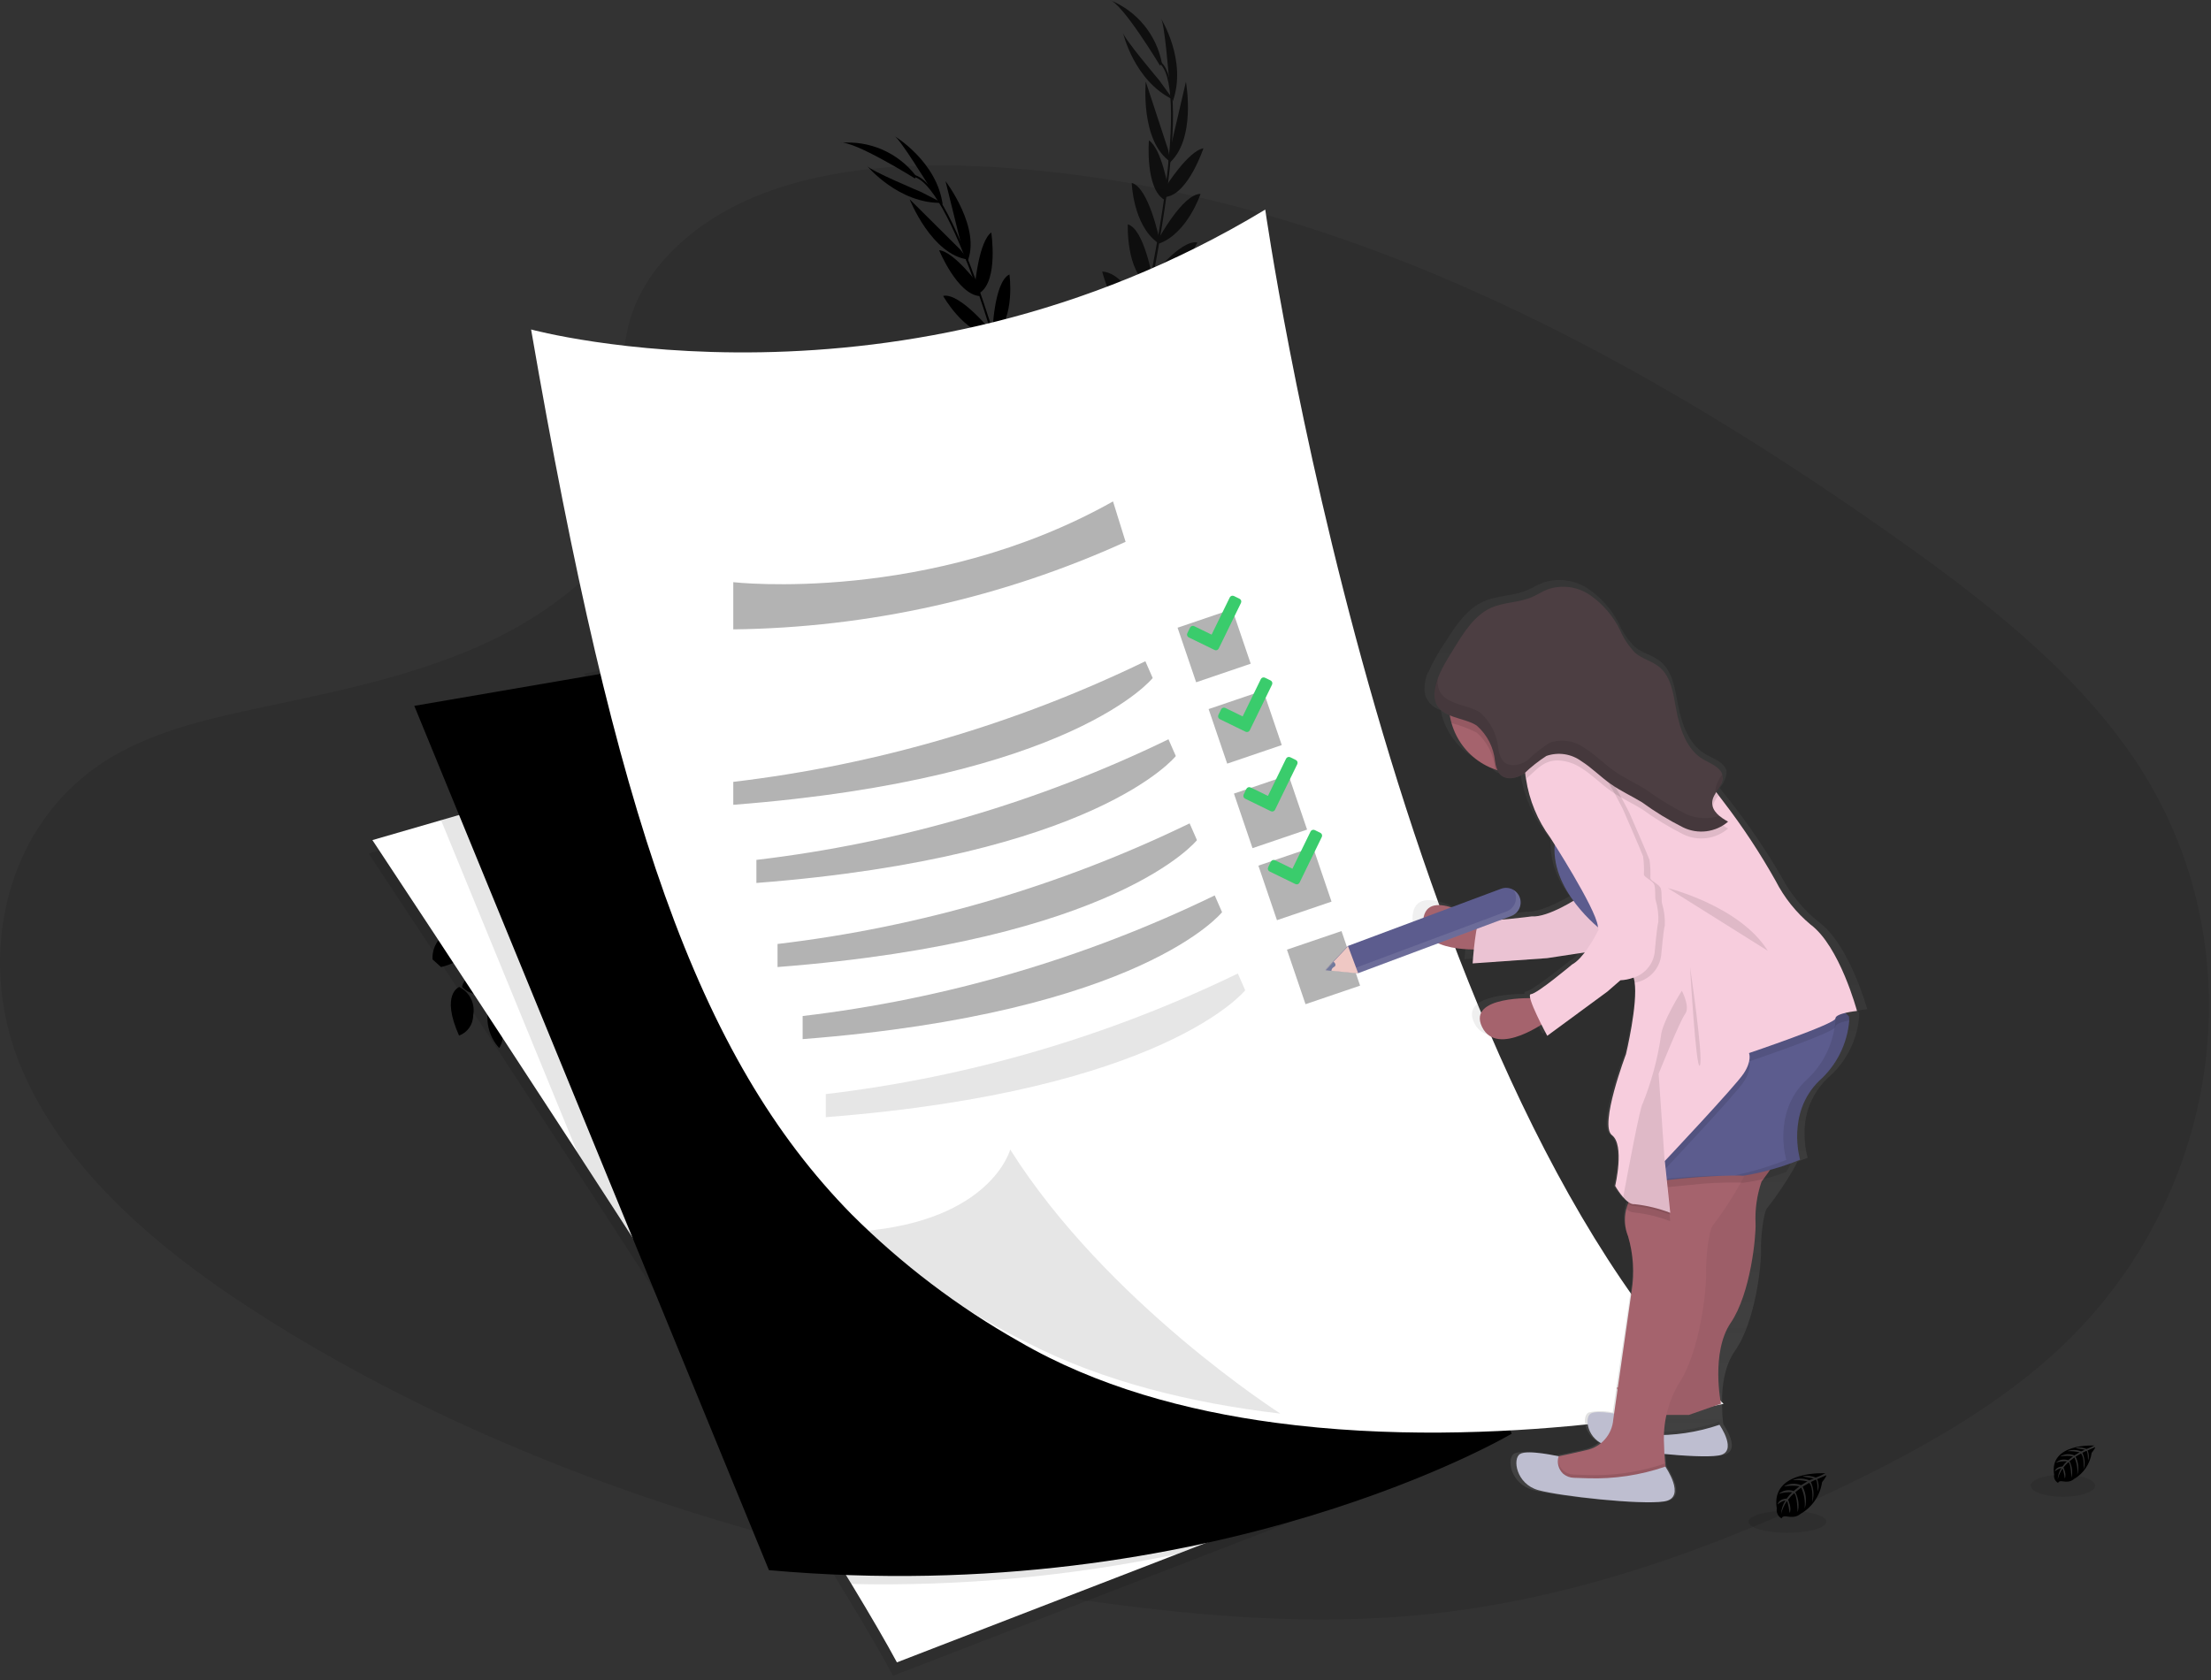 <svg width="200" height="152" viewBox="0 0 200 152" fill="none" xmlns="http://www.w3.org/2000/svg">
<rect x="0" y="0" width="200" height="152" fill="#333333" stroke="none"/>
<path opacity="0.1" d="M61.697 21.862C68.476 15.806 79.119 14.572 88.805 15.054C119.23 16.569 146.694 31.278 170.45 47.918C179.05 53.942 187.517 60.439 193.105 68.729C204.47 85.615 201.098 109.009 185.297 122.92C179.92 127.654 173.402 131.282 166.712 134.499C154.812 140.218 141.982 144.807 128.478 146.114C118.849 147.045 109.109 146.286 99.529 144.989C72.784 141.356 46.529 133.326 24.529 119.58C14.874 113.553 5.778 106.059 1.8 96.303C-2.178 86.547 0.365 74.2 10.219 68.424C14.295 66.036 19.167 64.959 23.938 63.946C30.961 62.457 38.095 60.987 44.433 57.958C50.979 54.829 58.728 48.778 57.433 41.852C56.042 34.426 54.927 27.9 61.697 21.862Z" fill="currentColor"/>
<path d="M44.393 91.195C45.462 90.46 46.817 90.277 48.042 90.704C48.042 90.704 47.523 91.804 45.211 91.793L44.393 91.195Z" fill="currentColor"/>
<path d="M44.17 91.266C43.913 92.538 44.277 93.857 45.151 94.816C45.151 94.816 45.96 93.905 45.04 91.784L44.17 91.266Z" fill="currentColor"/>
<path d="M41.799 89.302C41.799 89.302 41.865 87.484 45.981 87.929C45.947 88.746 45.408 89.455 44.63 89.707C43.703 90.226 42.544 90.06 41.799 89.302Z" fill="currentColor"/>
<path d="M41.545 89.297C41.545 89.297 39.835 89.92 41.526 93.697C42.293 93.413 42.801 92.682 42.801 91.864C43.006 90.824 42.492 89.775 41.545 89.297Z" fill="currentColor"/>
<path d="M39.129 86.806C39.129 86.806 38.783 83.832 42.975 83.977C42.975 83.977 43.375 86.666 39.895 87.495L39.129 86.806Z" fill="currentColor"/>
<path d="M113.974 67.041C114.904 66.136 116.21 65.727 117.49 65.942C117.49 65.942 117.164 67.118 114.88 67.496L113.974 67.041Z" fill="currentColor"/>
<path d="M113.766 67.15C113.727 68.447 114.307 69.685 115.33 70.484C115.33 70.484 115.969 69.453 114.714 67.513L113.766 67.15Z" fill="currentColor"/>
<path d="M111.097 65.62C111.097 65.62 110.857 63.816 114.987 63.562C115.094 64.374 114.682 65.166 113.956 65.546C113.128 66.21 111.959 66.241 111.097 65.62Z" fill="currentColor"/>
<path d="M110.849 65.66C110.849 65.66 109.274 66.559 111.572 70.005C112.281 69.595 112.659 68.787 112.52 67.98C112.548 66.919 111.864 65.97 110.849 65.66Z" fill="currentColor"/>
<path d="M108.048 63.615C108.048 63.615 107.205 60.745 111.361 60.179C111.361 60.179 112.209 62.762 108.918 64.165L108.048 63.615Z" fill="currentColor"/>
<path d="M104.646 60.884C104.646 60.884 104.511 57.459 108.812 57.58C108.812 57.58 109.43 60.439 105.48 61.534L104.646 60.884Z" fill="currentColor"/>
<path d="M101.952 57.898C101.952 57.898 102.212 54.466 106.474 54.584C106.081 56.627 104.414 58.184 102.348 58.436L101.952 57.898Z" fill="currentColor"/>
<path d="M99.372 54.965C99.372 54.965 99.588 51.424 103.714 51.606C103.714 51.606 103.077 55.06 99.751 55.481L99.372 54.965Z" fill="currentColor"/>
<path d="M97.495 52.057C97.495 52.057 97.341 47.816 101.184 47.953C101.184 47.953 100.906 51.899 97.89 52.596L97.495 52.057Z" fill="currentColor"/>
<path d="M95.556 48.474C95.556 48.474 95.535 44.17 99.479 44.594C99.479 44.594 98.85 48.796 95.933 48.99L95.556 48.474Z" fill="currentColor"/>
<path d="M94.104 45.065C94.104 45.065 94.577 40.66 97.463 40.168C97.463 40.168 97.002 44.814 94.519 45.843L94.104 45.065Z" fill="currentColor"/>
<path d="M92.934 41.685C92.934 41.685 93.353 36.411 95.76 36.305C95.76 36.305 95.544 40.314 93.181 42.445L92.934 41.685Z" fill="currentColor"/>
<path d="M91.801 37.599C91.801 37.599 92.305 33.172 94.562 32.523C94.562 32.523 94.491 36.79 92.079 38.663L91.801 37.599Z" fill="currentColor"/>
<path d="M90.711 33.797C90.711 33.797 91.549 29.289 93.05 28.882C93.05 28.882 93.164 33.117 91.005 34.445L90.711 33.797Z" fill="currentColor"/>
<path d="M89.766 30.244C89.766 30.244 89.875 25.529 91.308 24.831C91.308 24.831 91.874 28.554 89.99 30.552L89.766 30.244Z" fill="currentColor"/>
<path d="M88.205 25.661C88.205 25.661 88.559 21.843 89.668 21.033C89.668 21.033 90.315 25.312 88.671 26.473L88.205 25.661Z" fill="currentColor"/>
<path d="M87.08 22.672L85.529 16.391C85.529 16.391 88.82 20.683 87.479 23.743L87.08 22.672Z" fill="currentColor"/>
<path d="M83.987 16.76C83.987 16.76 81.364 12.492 80.911 12.311C80.911 12.311 84.783 14.623 85.275 18.546L83.987 16.76Z" fill="currentColor"/>
<path d="M107.933 63.621C107.933 63.621 104.941 63.855 105.9 67.94C105.9 67.94 108.615 67.816 108.757 64.24L107.933 63.621Z" fill="currentColor"/>
<path d="M104.487 60.809C104.487 60.809 101.129 61.505 102.285 65.65C102.285 65.65 105.21 65.561 105.315 61.464L104.487 60.809Z" fill="currentColor"/>
<path d="M101.977 58.177C101.977 58.177 98.63 57.389 97.454 61.49C99.521 61.731 101.508 60.611 102.37 58.717L101.977 58.177Z" fill="currentColor"/>
<path d="M99.311 55.009C99.311 55.009 95.871 54.146 94.797 58.134C94.797 58.134 98.284 58.57 99.691 55.529L99.311 55.009Z" fill="currentColor"/>
<path d="M97.555 52.138C97.555 52.138 93.947 49.903 92.161 53.306C92.161 53.306 95.728 55.02 97.825 52.749L97.555 52.138Z" fill="currentColor"/>
<path d="M95.706 48.34C95.706 48.34 92.066 46.043 90.336 49.611C90.336 49.611 94.234 51.313 95.94 48.935L95.706 48.34Z" fill="currentColor"/>
<path d="M94.387 44.884C94.387 44.884 91.29 41.712 88.724 43.11C88.724 43.11 91.957 46.483 94.546 45.755L94.387 44.884Z" fill="currentColor"/>
<path d="M92.992 41.653C92.992 41.653 89.673 37.53 87.626 38.798C87.626 38.798 90.064 41.99 93.215 42.415L92.992 41.653Z" fill="currentColor"/>
<path d="M91.913 37.329C91.913 37.329 88.737 34.203 86.571 35.123C86.571 35.123 89.317 38.391 92.368 38.332L91.913 37.329Z" fill="currentColor"/>
<path d="M90.95 33.661C90.95 33.661 88.228 29.979 86.692 30.267C86.692 30.267 88.442 34.125 90.963 34.376L90.95 33.661Z" fill="currentColor"/>
<path d="M89.821 30.14C89.821 30.14 86.875 26.45 85.313 26.77C85.313 26.77 87.119 30.075 89.829 30.517L89.821 30.14Z" fill="currentColor"/>
<path d="M88.59 25.844C88.59 25.844 86.318 22.756 84.95 22.639C84.95 22.639 86.6 26.639 88.616 26.788L88.59 25.844Z" fill="currentColor"/>
<path d="M86.867 22.585L82.282 18.026C82.282 18.026 84.264 23.06 87.586 23.485L86.867 22.585Z" fill="currentColor"/>
<path d="M83.28 17.353C83.28 17.353 78.658 15.416 78.418 14.998C78.418 14.998 81.298 18.468 85.246 18.355L83.28 17.353Z" fill="currentColor"/>
<path d="M82.775 16.152C82.775 16.152 77.204 12.674 76.022 12.927C78.651 12.688 81.219 13.805 82.836 15.891L82.775 16.152Z" fill="currentColor"/>
<path d="M88.682 26.512L88.512 26.571C86.212 19.939 84.095 16.177 82.555 15.982L82.579 15.808C84.213 16.018 86.321 19.72 88.682 26.512Z" fill="currentColor"/>
<path d="M93.398 42.547L93.147 42.623C92.961 41.997 92.779 41.351 92.615 40.712C91.186 35.123 89.72 30.023 88.406 26.245L88.516 26.03C89.835 29.822 91.437 35.051 92.869 40.646C93.025 41.282 93.208 41.918 93.398 42.547Z" fill="currentColor"/>
<path d="M119.416 69.28C115.617 68.283 112.02 66.635 108.783 64.411C105.466 62.187 102.522 59.451 100.062 56.306C96.869 52.04 94.476 47.232 92.997 42.113L93.289 42.182C95.825 51.085 101.366 58.835 108.97 64.115C112.169 66.322 115.728 67.956 119.487 68.942L119.416 69.28Z" fill="currentColor"/>
<g opacity="0.7">
<path d="M109.628 65.445C110.868 65.061 112.217 65.29 113.26 66.062C113.26 66.062 112.435 66.962 110.232 66.262L109.628 65.445Z" fill="currentColor"/>
<path d="M109.393 65.448C108.77 66.586 108.726 67.953 109.274 69.128C109.274 69.128 110.312 68.5 110.074 66.202L109.393 65.448Z" fill="currentColor"/>
<path d="M107.71 62.877C107.71 62.877 108.315 61.161 112.11 62.81C111.837 63.582 111.11 64.101 110.291 64.11C109.252 64.326 108.196 63.822 107.71 62.877Z" fill="currentColor"/>
<path d="M107.47 62.795C107.47 62.795 105.654 62.881 106.142 66.995C106.959 66.952 107.663 66.405 107.906 65.624C108.415 64.691 108.236 63.532 107.47 62.795Z" fill="currentColor"/>
<path d="M105.903 59.702C105.903 59.702 106.455 56.762 110.415 58.146C110.415 58.146 109.998 60.832 106.429 60.588L105.903 59.702Z" fill="currentColor"/>
<path d="M104.112 55.726C104.112 55.726 105.547 52.613 109.324 54.675C109.324 54.675 108.577 57.503 104.56 56.685L104.112 55.726Z" fill="currentColor"/>
<path d="M103.067 51.837C103.067 51.837 104.857 48.897 108.601 50.937C107.322 52.578 105.131 53.207 103.176 52.493L103.067 51.837Z" fill="currentColor"/>
<path d="M102.1 48.056C102.1 48.056 103.9 44.998 107.494 47.034C107.494 47.034 105.358 49.822 102.204 48.687L102.1 48.056Z" fill="currentColor"/>
<path d="M101.748 44.613C101.748 44.613 103.536 40.763 106.898 42.631C106.898 42.631 104.859 46.021 101.855 45.272L101.748 44.613Z" fill="currentColor"/>
<path d="M101.647 40.54C101.647 40.54 103.582 36.696 106.904 38.864C106.904 38.864 104.436 42.323 101.749 41.171L101.647 40.54Z" fill="currentColor"/>
<path d="M101.901 36.845C101.901 36.845 104.322 33.134 107.117 34.005C107.117 34.005 104.597 37.936 101.917 37.725L101.901 36.845Z" fill="currentColor"/>
<path d="M102.388 33.301C102.388 33.301 105.155 28.793 107.35 29.79C107.35 29.79 105.337 33.264 102.264 34.09L102.388 33.301Z" fill="currentColor"/>
<path d="M103.238 29.146C103.238 29.146 105.697 25.43 108.004 25.878C108.004 25.878 105.998 29.646 103.004 30.22L103.238 29.146Z" fill="currentColor"/>
<path d="M103.991 25.259C103.991 25.259 106.784 21.627 108.306 21.942C108.306 21.942 106.485 25.767 103.958 25.97L103.991 25.259Z" fill="currentColor"/>
<path d="M104.764 21.668C104.764 21.668 107.002 17.518 108.596 17.545C108.596 17.545 107.41 21.12 104.824 22.045L104.764 21.668Z" fill="currentColor"/>
<path d="M105.454 16.876C105.454 16.876 107.503 13.635 108.859 13.417C108.859 13.417 107.493 17.523 105.501 17.811L105.454 16.876Z" fill="currentColor"/>
<path d="M105.809 13.7L107.274 7.4C107.274 7.4 108.261 12.718 105.674 14.836L105.809 13.7Z" fill="currentColor"/>
<path d="M105.737 7.031C105.737 7.031 105.337 2.037 105.016 1.67C105.016 1.67 107.416 5.488 106.074 9.207L105.737 7.031Z" fill="currentColor"/>
<path d="M105.798 59.655C105.798 59.655 103.031 58.507 102.026 62.581C102.026 62.581 104.501 63.702 106.251 60.581L105.798 59.655Z" fill="currentColor"/>
<path d="M104.004 55.585C104.004 55.585 100.696 54.685 99.845 58.898C99.845 58.898 102.491 60.147 104.445 56.544L104.004 55.585Z" fill="currentColor"/>
<path d="M102.963 52.101C102.963 52.101 100.338 49.879 97.429 53.001C99.161 54.155 101.44 54.059 103.068 52.762L102.963 52.101Z" fill="currentColor"/>
<path d="M102.026 48.069C102.026 48.069 99.352 45.738 96.585 48.804C96.585 48.804 99.494 50.775 102.128 48.704L102.026 48.069Z" fill="currentColor"/>
<path d="M101.765 44.712C101.765 44.712 99.565 41.08 96.428 43.304C96.428 43.304 98.828 46.451 101.728 45.379L101.765 44.712Z" fill="currentColor"/>
<path d="M101.841 40.488C101.841 40.488 99.641 36.788 96.48 39.182C96.48 39.182 99.18 42.468 101.78 41.124L101.841 40.488Z" fill="currentColor"/>
<path d="M102.235 36.81C102.235 36.81 100.916 32.578 97.995 32.66C97.995 32.66 99.344 37.132 101.981 37.66L102.235 36.81Z" fill="currentColor"/>
<path d="M102.459 33.298C102.459 33.298 101.373 28.119 98.974 28.319C98.974 28.319 99.697 32.269 102.312 34.079L102.459 33.298Z" fill="currentColor"/>
<path d="M103.461 28.956C103.461 28.956 102.05 24.729 99.703 24.565C99.703 24.565 100.666 28.724 103.411 30.056L103.461 28.956Z" fill="currentColor"/>
<path d="M104.267 25.251C104.267 25.251 103.51 20.734 102.019 20.293C102.019 20.293 101.827 24.525 103.959 25.893L104.267 25.251Z" fill="currentColor"/>
<path d="M104.861 21.601C104.861 21.601 103.912 16.975 102.374 16.551C102.374 16.551 102.483 20.316 104.697 21.94L104.861 21.601Z" fill="currentColor"/>
<path d="M105.714 17.214C105.714 17.214 105.091 13.43 103.926 12.706C103.926 12.706 103.58 17.019 105.309 18.067L105.714 17.214Z" fill="currentColor"/>
<path d="M105.659 13.528L103.643 7.385C103.643 7.385 103.124 12.77 105.891 14.657L105.659 13.528Z" fill="currentColor"/>
<path d="M104.838 7.238C104.838 7.238 101.599 3.414 101.575 2.932C101.575 2.932 102.566 7.332 106.135 9.023L104.838 7.238Z" fill="currentColor"/>
<path d="M104.933 5.939C104.933 5.939 101.549 0.31 100.381 -0.001C102.831 0.98 104.613 3.142 105.106 5.734L104.933 5.939Z" fill="currentColor"/>
<path d="M105.493 17.851L105.32 17.827C106.276 10.873 106.098 6.56 104.82 5.687L104.92 5.543C106.275 6.472 106.473 10.728 105.493 17.851Z" fill="currentColor"/>
<path d="M102.417 34.28L102.159 34.233C102.277 33.591 102.408 32.933 102.553 32.289C103.817 26.66 104.825 21.451 105.37 17.489L105.57 17.347C105.023 21.325 104.078 26.711 102.813 32.347C102.662 32.983 102.531 33.633 102.417 34.28Z" fill="currentColor"/>
<path d="M113.461 69.913C110.529 67.3 108.072 64.199 106.198 60.747C104.251 57.259 102.87 53.484 102.106 49.563C101.197 44.313 101.246 38.942 102.251 33.71L102.479 33.904C100.698 42.989 102.119 52.41 106.498 60.566C108.346 63.985 110.775 67.056 113.677 69.642L113.461 69.913Z" fill="currentColor"/>
</g>
<path d="M189.443 130.787C189.443 130.787 185.322 130.54 185.811 133.428C185.758 133.729 185.906 134.029 186.176 134.17C186.176 134.17 186.185 133.956 186.6 134.028C186.748 134.054 186.898 134.061 187.048 134.05C187.25 134.037 187.443 133.957 187.595 133.823C188.468 133.322 189.062 132.447 189.205 131.45C189.205 131.45 189.539 131.037 189.525 130.931L188.833 131.231C188.966 131.52 188.984 131.848 188.883 132.149C188.883 132.149 188.861 131.249 188.727 131.27C188.699 131.27 188.365 131.443 188.365 131.443C188.589 131.916 188.624 132.455 188.465 132.953C188.465 132.953 188.583 131.876 188.237 131.507L187.748 131.792C188.013 132.297 188.069 132.886 187.902 133.431C187.955 132.894 187.866 132.353 187.644 131.861L187.201 132.207C187.442 132.669 187.503 133.203 187.374 133.707C187.374 133.707 187.338 132.393 187.103 132.292C186.935 132.434 186.785 132.596 186.655 132.774C186.655 132.774 186.963 133.421 186.773 133.762C186.773 133.762 186.655 132.885 186.56 132.882C186.358 133.179 186.214 133.511 186.133 133.861C186.152 133.492 186.267 133.134 186.467 132.823C186.244 132.865 186.038 132.972 185.874 133.129C185.874 133.129 185.935 132.719 186.566 132.683C186.681 132.513 186.815 132.356 186.966 132.216C186.628 132.188 186.288 132.227 185.966 132.332C186.273 132.065 186.7 131.984 187.083 132.119L187.522 131.763C187.134 131.704 186.738 131.708 186.351 131.775C186.74 131.538 187.22 131.504 187.639 131.682L188.116 131.397C187.749 131.316 187.373 131.282 186.997 131.297C187.404 131.145 187.853 131.152 188.254 131.318L188.6 131.164C188.6 131.164 188.081 131.064 187.936 131.048C187.791 131.032 187.777 130.989 187.777 130.989C188.102 130.935 188.436 130.972 188.742 131.096C188.985 131.015 189.22 130.912 189.443 130.787Z" fill="currentColor"/>
<path opacity="0.1" d="M186.605 135.422C188.216 135.422 189.522 134.975 189.522 134.422C189.522 133.87 188.216 133.422 186.605 133.422C184.994 133.422 183.688 133.87 183.688 134.422C183.688 134.975 184.994 135.422 186.605 135.422Z" fill="currentColor"/>
<path d="M165.112 133.295C165.112 133.295 160.135 132.995 160.723 136.482C160.658 136.846 160.837 137.21 161.164 137.382C161.164 137.382 161.164 137.124 161.674 137.209C161.853 137.239 162.034 137.249 162.215 137.237C162.459 137.22 162.691 137.124 162.876 136.964C163.931 136.359 164.648 135.302 164.82 134.098C164.82 134.098 165.22 133.598 165.206 133.472L164.367 133.83C164.528 134.179 164.55 134.576 164.428 134.94C164.428 134.94 164.402 133.852 164.24 133.878C164.207 133.878 163.804 134.087 163.804 134.087C164.074 134.658 164.117 135.309 163.925 135.91C163.925 135.91 164.067 134.61 163.65 134.163L163.059 134.509C163.379 135.119 163.446 135.831 163.244 136.489C163.308 135.84 163.201 135.185 162.934 134.589L162.398 135.006C162.69 135.563 162.766 136.209 162.611 136.818C162.611 136.818 162.568 135.23 162.282 135.109C162.079 135.281 161.898 135.477 161.742 135.692C161.742 135.692 162.112 136.472 161.882 136.884C161.882 136.884 161.742 135.827 161.626 135.822C161.383 136.181 161.207 136.581 161.107 137.003C161.129 136.559 161.267 136.129 161.507 135.754C161.238 135.805 160.99 135.934 160.793 136.124C160.793 136.124 160.866 135.624 161.623 135.584C161.764 135.378 161.928 135.189 162.112 135.02C161.703 134.986 161.291 135.033 160.901 135.16C161.271 134.837 161.786 134.739 162.248 134.904L162.777 134.473C162.308 134.401 161.831 134.406 161.364 134.487C161.835 134.204 162.413 134.162 162.92 134.375L163.496 134.029C163.053 133.931 162.599 133.892 162.145 133.911C162.636 133.728 163.178 133.736 163.663 133.935L164.076 133.766C164.076 133.766 163.457 133.645 163.276 133.626C163.095 133.607 163.086 133.557 163.086 133.557C163.479 133.492 163.882 133.537 164.25 133.687C164.549 133.583 164.837 133.452 165.112 133.295Z" fill="currentColor"/>
<path opacity="0.1" d="M161.686 138.682C163.632 138.682 165.209 138.234 165.209 137.682C165.209 137.13 163.632 136.682 161.686 136.682C159.74 136.682 158.163 137.13 158.163 137.682C158.163 138.234 159.74 138.682 161.686 138.682Z" fill="currentColor"/>
<path opacity="0.1" d="M123.489 135.103L106.142 141.815L80.786 151.615C79.83 149.839 78.419 147.409 76.672 144.525C70.672 134.573 60.731 119.093 51.887 105.49C41.919 90.163 33.341 77.22 33.341 77.22L39.551 75.42L90.277 60.708L123.489 135.103Z" fill="black"/>
<path d="M123.835 133.892L106.488 140.604L81.132 150.404C80.176 148.628 78.765 146.198 77.018 143.314C71.018 133.362 61.077 117.882 52.233 104.279C42.265 88.952 33.687 76.009 33.687 76.009L39.897 74.209L90.623 59.497L123.835 133.892Z" fill="white"/>
<path opacity="0.1" d="M123.835 133.892L106.488 140.604C96.799 142.623 86.912 143.532 77.018 143.314C71.018 133.362 61.077 117.882 52.233 104.279L39.897 74.209L90.623 59.497L123.835 133.892Z" fill="black"/>
<path d="M136.741 129.718C136.741 129.718 109.791 145.659 69.555 142.062L37.476 63.863L52.848 61.222L105.988 52.096L136.139 128.207L136.741 129.718Z" fill="currentColor"/>
<path opacity="0.1" d="M136.139 127.915C129.11 128.297 122.061 128.096 115.065 127.315C107.072 126.378 99.041 124.437 92.141 120.885C86.73 118.194 81.692 114.81 77.154 110.818C65.981 100.767 59.065 86.389 52.854 60.928L105.994 51.802L136.139 127.915Z" fill="black"/>
<path d="M155.907 127.015C155.907 127.015 135.807 131.467 115.37 128.725C107.286 127.647 99.156 125.435 92.186 121.374C86.638 118.24 81.539 114.369 77.03 109.865C63.039 95.63 55.656 73.838 48.041 29.81C48.041 29.81 81.441 38.922 114.45 18.962C114.451 18.962 125.583 97.507 155.907 127.015Z" fill="white"/>
<path opacity="0.1" d="M115.824 127.899C107.831 126.956 99.791 125.021 92.9 121.469C87.489 118.779 82.451 115.394 77.913 111.402C89.688 110.446 91.381 104.007 91.381 104.007C100.111 117.864 115.824 127.899 115.824 127.899Z" fill="black"/>
<path opacity="0.3" d="M66.33 52.674C66.33 52.674 84.073 54.699 100.68 45.367L101.818 49.021C90.667 54.097 78.581 56.795 66.33 56.943V52.674Z" fill="currentColor"/>
<path opacity="0.3" d="M66.33 70.74C79.277 69.207 91.877 65.518 103.606 59.826L104.27 61.344C104.27 61.344 97.043 70.439 66.33 72.815V70.74Z" fill="black"/>
<path opacity="0.3" d="M68.421 77.8C81.368 76.268 93.968 72.579 105.697 66.888L106.361 68.406C106.361 68.406 99.136 77.506 68.421 79.887V77.8Z" fill="black"/>
<path opacity="0.3" d="M70.333 85.407C83.28 83.875 95.879 80.186 107.609 74.495L108.273 76.013C108.273 76.013 101.037 85.113 70.333 87.494V85.407Z" fill="black"/>
<path opacity="0.3" d="M72.604 91.926C85.551 90.394 98.15 86.705 109.88 81.014L110.544 82.532C110.544 82.532 103.319 91.632 72.604 94.015V91.926Z" fill="black"/>
<path opacity="0.1" d="M74.697 98.99C87.644 97.458 100.244 93.769 111.973 88.078L112.637 89.596C112.637 89.596 105.41 98.696 74.697 101.077V98.99Z" fill="black"/>
<path opacity="0.3" d="M111.456 55.113L106.52 56.793L108.2 61.729L113.136 60.049L111.456 55.113Z" fill="currentColor"/>
<path opacity="0.3" d="M114.264 62.475L109.328 64.155L111.008 69.091L115.944 67.411L114.264 62.475Z" fill="currentColor"/>
<path opacity="0.3" d="M118.766 76.639L113.83 78.319L115.51 83.255L120.446 81.575L118.766 76.639Z" fill="currentColor"/>
<path opacity="0.3" d="M121.349 84.24L116.413 85.92L118.093 90.856L123.029 89.176L121.349 84.24Z" fill="currentColor"/>
<path opacity="0.3" d="M116.554 70.122L111.618 71.802L113.298 76.738L118.234 75.058L116.554 70.122Z" fill="currentColor"/>
<path d="M168.163 91.622L167.978 91.449C168.455 91.349 168.905 91.309 168.905 91.309C168.905 91.309 167.267 85.384 164.505 83.409C163.144 82.313 162.019 80.952 161.197 79.409C159.731 76.885 158.085 74.471 156.27 72.185L155.77 71.557L155.556 71.284C155.914 70.897 156.134 70.401 156.18 69.875C156.179 69.872 156.179 69.869 156.18 69.865C156.182 69.838 156.182 69.81 156.18 69.782C156.175 69.717 156.163 69.653 156.145 69.59L156.126 69.619C155.893 68.941 154.995 68.642 154.326 68.268C152.77 67.391 152.104 65.475 151.772 63.694C151.513 62.311 151.298 60.754 150.216 59.863C149.524 59.291 148.583 59.102 147.887 58.533C147.277 57.927 146.787 57.212 146.443 56.423C145.791 55.145 144.824 54.054 143.633 53.253C142.434 52.462 140.938 52.264 139.574 52.717C139.067 52.911 138.607 53.212 138.106 53.417C136.861 53.936 135.434 53.867 134.206 54.417C132.688 55.091 131.7 56.582 130.797 57.997C130.166 58.902 129.625 59.867 129.18 60.876V60.764C128.98 61.24 128.871 61.748 128.858 62.264C128.85 62.483 128.874 62.702 128.929 62.914C129.149 63.562 129.672 64.062 130.329 64.254C130.367 64.474 130.418 64.692 130.481 64.906C131.088 66.903 132.631 68.478 134.614 69.127C134.671 69.148 134.73 69.162 134.787 69.179C134.835 69.316 134.905 69.444 134.993 69.559C135.545 70.251 136.651 70.054 137.371 69.55C137.4 69.531 137.428 69.507 137.456 69.486C137.461 69.584 137.471 69.682 137.487 69.778C137.503 69.861 137.515 69.951 137.532 70.025C137.844 71.983 138.637 73.832 139.841 75.407C139.841 75.407 139.995 75.639 140.241 76.023C140.21 77.861 140.836 79.649 142.007 81.066C141.13 81.573 139.24 82.566 138.071 82.482C138.071 82.482 133.771 83.037 133.277 82.759C133.208 82.721 133.142 82.773 133.077 82.89C131.894 82.169 128.112 80.09 127.789 82.759C127.497 85.18 130.943 85.49 132.589 85.502C132.515 86.211 132.473 86.778 132.473 86.778L139.53 86.296L143.205 85.755C142.859 86.258 142.412 86.684 141.893 87.005C141.893 87.005 138.571 89.694 137.993 89.718C137.912 89.718 137.886 89.799 137.893 89.929C136.493 89.929 132.15 90.129 133.355 92.552C134.45 94.747 137.531 93.228 138.925 92.389C139.254 93.027 139.534 93.527 139.534 93.527L145.229 89.472L146.462 88.434C146.88 88.414 147.293 88.334 147.688 88.197C147.691 88.213 147.697 88.228 147.705 88.242C147.75 88.369 147.783 88.5 147.805 88.633C148.151 90.62 146.989 95.255 146.989 95.255C146.989 95.255 144.433 101.773 145.661 102.662C146.889 103.551 145.981 107.302 145.981 107.302C146.196 107.663 146.442 108.003 146.718 108.319C146.848 108.469 146.993 108.607 147.149 108.729C147.092 108.885 147.045 109.044 147.007 109.205C146.819 110.004 146.889 110.842 147.207 111.598C147.706 113.221 147.819 114.939 147.537 116.613L145.88 127.805C145.157 127.631 144.403 127.631 143.68 127.805C143.094 128.135 143.286 129.805 144.647 130.517C144.234 130.834 143.756 131.054 143.247 131.162C142.036 131.439 141.186 131.615 140.625 131.722C140.589 131.722 137.72 131.089 136.983 131.508C136.246 131.927 136.601 134.247 138.697 134.816C140.748 135.371 148.397 136.186 150.597 135.854L150.737 135.83C152.61 135.46 150.965 132.999 150.758 132.7C150.744 132.6 150.732 132.494 150.718 132.38C150.689 132.124 150.663 131.83 150.644 131.515C152.336 131.718 154.043 131.767 155.744 131.659C155.787 131.657 155.828 131.649 155.869 131.637C157.527 131.308 156.075 129.137 155.888 128.87L155.862 128.657V128.638C155.862 128.588 155.85 128.538 155.845 128.482C155.845 128.437 155.84 128.392 155.831 128.347C155.817 128.3 155.831 128.264 155.819 128.221C155.812 128.136 155.805 128.048 155.798 127.956V127.844C155.798 127.775 155.789 127.706 155.786 127.635V127.519C155.786 127.419 155.786 127.308 155.776 127.201V126.354C155.776 126.238 155.786 126.119 155.793 125.999L155.803 125.871C155.803 125.783 155.817 125.698 155.825 125.608C155.823 125.564 155.828 125.521 155.839 125.478C155.853 125.357 155.868 125.236 155.886 125.113C155.889 125.077 155.895 125.04 155.903 125.004C155.919 124.912 155.934 124.819 155.951 124.726C155.956 124.679 155.965 124.633 155.979 124.588C156 124.488 156.023 124.388 156.047 124.288C156.05 124.26 156.057 124.232 156.066 124.205C156.097 124.084 156.132 123.965 156.166 123.845C156.178 123.803 156.192 123.762 156.206 123.72C156.235 123.63 156.267 123.547 156.299 123.454L156.341 123.343C156.388 123.225 156.441 123.11 156.49 122.997C156.504 122.968 156.519 122.938 156.535 122.909C156.578 122.819 156.625 122.736 156.673 122.643L156.732 122.543C156.798 122.432 156.865 122.322 156.94 122.216C158.84 119.504 159.34 114.275 159.297 113.137C159.254 111.999 159.524 109.637 159.864 109.289C160.728 108.187 161.513 107.025 162.214 105.813C162.358 105.557 162.482 105.313 162.581 105.102C163.145 104.902 163.518 104.756 163.518 104.756C163.319 104.03 163.224 103.28 163.234 102.527C163.207 100.648 163.964 98.842 165.323 97.543C166.96 96.152 167.982 94.171 168.166 92.03V91.866C168.171 91.701 168.163 91.622 168.163 91.622Z" fill="url(#paint0_linear_125_7907)"/>
<path d="M161.591 103.473C160.922 104.669 160.171 105.817 159.343 106.909C158.925 108.131 158.741 109.42 158.802 110.709C158.847 111.831 158.371 117.009 156.554 119.686C154.737 122.363 155.67 126.999 155.67 126.999L152.77 128.016H149.285L146.885 127.298L146.252 125.557C146.252 125.557 147.096 125.427 149.192 124.929C150.387 124.686 151.274 123.677 151.362 122.461L152.834 112.183C153.073 110.718 152.976 109.217 152.552 107.794C152.144 106.771 152.23 105.616 152.787 104.664L152.834 104.591C154.269 103.479 155.804 102.503 157.419 101.675C159.468 100.686 161.547 100.215 162.137 101.975C162.091 102.514 161.903 103.031 161.591 103.473Z" fill="#A5636D"/>
<path opacity="0.05" d="M161.591 103.473C160.922 104.669 160.171 105.817 159.343 106.909C158.925 108.131 158.741 109.42 158.802 110.709C158.847 111.831 158.371 117.009 156.554 119.686C155.274 121.576 155.354 124.433 155.516 125.957C155.584 126.595 155.667 126.995 155.667 126.995L152.767 128.012H149.286L146.886 127.299L146.252 125.557C146.252 125.557 146.463 125.524 146.944 125.431C147.425 125.338 148.155 125.178 149.202 124.931C150.393 124.684 151.275 123.676 151.362 122.463L152.834 112.185C153.073 110.72 152.976 109.219 152.552 107.796C152.144 106.773 152.23 105.617 152.787 104.666L152.834 104.593C154.269 103.481 155.804 102.505 157.419 101.677C159.468 100.688 161.547 100.217 162.137 101.977C162.091 102.516 161.903 103.032 161.591 103.473Z" fill="black"/>
<path opacity="0.1" d="M155.67 129.659L152.77 130.676H149.285L146.885 129.957L146.252 128.214C146.252 128.214 146.463 128.181 146.944 128.088C146.874 128.744 147.303 129.349 147.944 129.499L149.307 129.546C149.499 129.546 149.693 129.556 149.883 129.556C151.8 129.557 153.704 129.241 155.517 128.62C155.591 129.255 155.67 129.659 155.67 129.659Z" fill="black"/>
<path d="M149.31 129.836L147.946 129.789C147.582 129.704 147.27 129.47 147.087 129.144C146.904 128.818 146.867 128.43 146.984 128.075C146.984 128.075 144.528 127.518 143.901 127.887C143.274 128.256 143.576 130.287 145.35 130.787C147.079 131.273 153.558 131.987 155.42 131.695L155.539 131.674C157.227 131.328 155.539 128.907 155.539 128.907C153.536 129.592 151.426 129.907 149.31 129.836Z" fill="#BEBED0"/>
<path d="M157.712 106.524C157.62 106.707 157.522 106.898 157.412 107.096C156.678 108.409 155.853 109.669 154.943 110.866C154.576 111.257 154.284 113.892 154.331 115.166C154.378 116.44 153.845 122.266 151.794 125.297C150.858 126.929 150.417 128.799 150.525 130.677C150.531 131.255 150.564 131.832 150.625 132.406C150.701 133.106 150.798 133.549 150.798 133.549L147.526 134.696H143.588L140.878 133.89L140.169 131.912C140.169 131.912 140.406 131.874 140.939 131.768C141.472 131.662 142.302 131.486 143.488 131.206C144.833 130.928 145.831 129.792 145.932 128.422L147.59 116.822C147.859 115.168 147.751 113.474 147.274 111.867C146.97 111.116 146.902 110.291 147.08 109.5C147.177 109.056 147.353 108.633 147.599 108.251C147.599 108.251 148.232 107.751 149.187 107.094C149.609 106.803 150.098 106.482 150.624 106.157C152.934 104.727 155.973 103.267 157.429 104.331C157.75 104.574 157.986 104.913 158.1 105.298C158.082 105.734 157.948 106.157 157.712 106.524Z" fill="#A5636D"/>
<path opacity="0.1" d="M150.788 133.55L147.516 134.697H143.587L140.877 133.891L140.168 131.913C140.168 131.913 140.405 131.875 140.938 131.769C140.869 132.245 141.042 132.725 141.398 133.047C141.671 133.279 142.015 133.409 142.373 133.414L143.613 133.454C143.829 133.454 144.047 133.466 144.263 133.466C146.427 133.466 148.577 133.108 150.624 132.408C150.7 133.111 150.788 133.55 150.788 133.55Z" fill="black"/>
<path d="M143.612 133.747L142.374 133.706C142.016 133.7 141.671 133.57 141.397 133.339C140.968 132.936 140.808 132.322 140.987 131.76C140.987 131.76 138.22 131.132 137.506 131.547C136.792 131.962 137.141 134.257 139.142 134.819C141.101 135.367 148.406 136.173 150.509 135.845L150.642 135.821C152.542 135.43 150.642 132.694 150.642 132.694C148.382 133.47 146 133.827 143.612 133.747Z" fill="#BEBED0"/>
<path opacity="0.1" d="M161.592 106.023C160.344 106.507 159.041 106.837 157.713 107.007C157.613 107.011 157.513 107.007 157.413 106.993C155.869 106.963 154.324 107.039 152.79 107.218C152.031 107.286 151.301 107.356 150.697 107.418C149.797 107.511 149.179 107.579 149.179 107.579V106.993C149.601 106.703 150.09 106.381 150.616 106.056C152.926 104.626 155.965 103.166 157.416 104.23C159.465 103.241 161.544 102.77 162.134 104.53C162.083 105.066 161.897 105.58 161.592 106.023Z" fill="black"/>
<path d="M167.276 92.333C167.105 94.433 166.132 96.386 164.559 97.786C161.559 100.717 162.83 104.927 162.83 104.927C161.182 105.6 159.463 106.084 157.706 106.371C157.606 106.375 157.505 106.371 157.406 106.357C155.159 106.362 152.914 106.504 150.684 106.782C149.784 106.875 149.166 106.943 149.166 106.943V94.492L165.756 90.464L167.256 91.964C167.271 92.087 167.278 92.21 167.276 92.333Z" fill="#5C5C8E"/>
<g opacity="0.1">
<path d="M149.45 106.789L149.177 106.818V106.949C149.177 106.949 149.796 106.881 150.695 106.788C152.213 106.634 154.532 106.418 156.066 106.354C153.855 106.378 151.646 106.524 149.45 106.789Z" fill="black"/>
<path d="M167.269 91.967L165.769 90.467L164.769 90.718L166.028 91.972C166.037 92.097 166.037 92.222 166.028 92.347C165.857 94.447 164.884 96.399 163.311 97.8C160.311 100.73 161.582 104.941 161.582 104.941C160.072 105.54 158.513 106.008 156.923 106.341C157.085 106.341 157.247 106.349 157.407 106.367C157.507 106.381 157.607 106.387 157.707 106.383C159.464 106.096 161.183 105.612 162.831 104.939C162.831 104.939 161.551 100.728 164.56 97.798C166.133 96.397 167.106 94.445 167.277 92.345C167.283 92.219 167.281 92.093 167.269 91.967Z" fill="black"/>
</g>
<path d="M134.124 83.543C134.124 83.543 129.109 80.064 128.741 83.197C128.373 86.33 134.124 85.883 134.124 85.883V83.543Z" fill="#A5636D"/>
<path d="M142.771 81.228C142.771 81.228 140.058 83.028 138.557 82.912C138.557 82.912 134.457 83.462 133.978 83.187C133.499 82.912 133.21 87.165 133.21 87.165L139.955 86.689L144.278 86.028C144.278 86.028 146.44 84.71 146.44 83.574C146.44 82.438 142.771 81.228 142.771 81.228Z" fill="#F7CDDD"/>
<path opacity="0.05" d="M142.771 81.228C142.771 81.228 140.058 83.028 138.557 82.912C138.557 82.912 134.457 83.462 133.978 83.187C133.499 82.912 133.21 87.165 133.21 87.165L139.955 86.689L144.278 86.028C144.278 86.028 146.44 84.71 146.44 83.574C146.44 82.438 142.771 81.228 142.771 81.228Z" fill="black"/>
<path d="M138.791 90.311C138.791 90.311 132.691 90.059 134.058 92.905C135.425 95.751 140.047 92.296 140.047 92.296L138.791 90.311Z" fill="#A5636D"/>
<path d="M144.927 84.203C144.927 84.203 139.983 80.503 140.68 76.003C141.377 71.503 144.927 79.451 144.927 79.451V84.203Z" fill="#5C5C8E"/>
<path d="M143.561 63.718C143.559 65.339 142.929 66.895 141.802 68.06C141.529 68.347 141.227 68.605 140.902 68.83C140.28 69.265 139.585 69.585 138.851 69.778C138.559 69.851 138.263 69.904 137.964 69.935C137.75 69.956 137.533 69.969 137.314 69.969C136.613 69.972 135.916 69.855 135.254 69.622C132.25 68.574 130.514 65.436 131.22 62.334C131.927 59.231 134.851 57.155 138.013 57.511C141.175 57.867 143.565 60.541 143.564 63.722L143.561 63.718Z" fill="#A5636D"/>
<path opacity="0.1" d="M167.276 92.328C166.716 92.428 166.024 92.619 166.024 92.909C166.024 93.398 158.211 96.036 158.211 96.036C158.211 96.036 158.503 96.717 157.723 97.89C156.943 99.063 150.593 105.8 150.593 105.8L150.614 106L150.695 106.776L151.082 110.487C150.046 110.089 148.962 109.826 147.858 109.705C147.559 109.698 147.276 109.567 147.078 109.342C147.175 108.898 147.35 108.475 147.597 108.093C147.597 108.093 148.23 107.593 149.185 106.936V94.487L165.775 90.459L167.275 91.959C167.284 92.082 167.284 92.205 167.276 92.328Z" fill="black"/>
<path d="M167.978 91.467C167.978 91.467 166.024 91.661 166.024 92.15C166.024 92.639 158.211 95.277 158.211 95.277C158.211 95.277 158.503 95.958 157.723 97.131C156.943 98.304 150.593 105.043 150.593 105.043L151.082 109.73C150.046 109.332 148.962 109.069 147.858 108.948C147.512 108.991 147.123 108.67 146.803 108.294C146.54 107.982 146.306 107.648 146.103 107.294C146.103 107.294 146.983 103.581 145.811 102.703C144.639 101.825 147.08 95.379 147.08 95.379C147.08 95.379 148.18 90.796 147.858 88.83C147.838 88.699 147.807 88.569 147.765 88.443C147.763 88.428 147.758 88.414 147.751 88.4C147.059 86.522 139.561 70.761 139.561 70.761C139.566 70.314 139.597 69.868 139.654 69.424C139.67 69.301 139.69 69.173 139.713 69.044C139.751 68.811 139.802 68.58 139.865 68.352C139.905 68.206 139.952 68.062 140.007 67.921C140.239 67.326 140.593 66.868 141.122 66.857C141.666 66.372 142.356 66.082 143.083 66.032C144.593 65.913 146.108 66.198 147.472 66.857C152.06 68.808 153.136 68.908 153.136 68.908L155.441 71.934L155.915 72.555C157.652 74.82 159.225 77.207 160.621 79.697C161.398 81.215 162.473 82.561 163.781 83.654C166.415 85.608 167.978 91.467 167.978 91.467Z" fill="#F7CDDD"/>
<path opacity="0.1" d="M150.861 80.349C150.861 80.349 157.381 81.961 159.907 86.025L150.861 80.349Z" fill="black"/>
<path opacity="0.1" d="M152.876 87.498C152.876 87.498 154.109 95.776 153.767 96.398C153.425 97.02 152.876 87.498 152.876 87.498Z" fill="black"/>
<path opacity="0.1" d="M152.435 91.731C151.961 92.352 150.035 97.151 150.035 97.151L150.59 105.21L151.079 109.897C150.044 109.498 148.961 109.236 147.857 109.115C147.511 109.158 147.12 108.837 146.802 108.461C147.309 105.716 148.393 99.973 148.588 99.861C149.371 97.915 149.924 95.883 150.234 93.808C150.303 92.516 152.134 89.637 152.134 89.637C152.134 89.637 152.914 91.113 152.435 91.731Z" fill="black"/>
<path opacity="0.1" d="M150.593 83.744C150.472 84.109 150.285 86.234 150.285 86.234C150.209 87.59 149.196 88.707 147.855 88.915C147.835 88.784 147.804 88.654 147.762 88.528C147.176 86.87 139.562 70.852 139.562 70.852C139.569 70.04 139.669 69.231 139.862 68.441C141.292 68.209 142.755 68.299 144.146 68.704C144.905 68.604 147.382 73.527 147.382 73.527C147.382 73.527 149.032 77.297 149.213 77.811C149.287 78.358 149.312 78.91 149.286 79.461C149.359 79.755 150.13 80.007 150.239 80.412C150.348 80.817 150.277 81.623 150.35 81.766C150.541 82.407 150.623 83.076 150.593 83.744Z" fill="black"/>
<path d="M150.007 83.425C149.886 83.792 149.699 85.915 149.699 85.915C149.657 87.092 148.874 88.113 147.748 88.459C147.371 88.594 146.976 88.672 146.576 88.692L145.398 89.716L139.959 93.716C139.959 93.716 137.932 89.968 138.482 89.948C139.032 89.928 142.204 87.264 142.204 87.264C143.174 86.745 144.146 85.016 144.597 84.127C144.571 84.021 144.551 83.914 144.538 83.805C144.338 82.147 140.238 75.796 140.238 75.796C139.083 74.227 138.328 72.4 138.038 70.473C138.021 70.393 138.009 70.312 137.993 70.229C137.976 70.122 137.965 70.013 137.962 69.904C137.888 68.574 138.856 68.09 140.004 67.976C140.604 67.928 141.208 67.947 141.804 68.031C142.398 68.106 142.986 68.222 143.563 68.377C144.054 68.311 145.263 70.354 146.063 71.801C146.49 72.586 146.798 73.201 146.798 73.201C146.798 73.201 148.448 76.973 148.629 77.485C148.704 78.032 148.728 78.584 148.702 79.135C148.775 79.427 149.546 79.683 149.655 80.088C149.764 80.493 149.693 81.299 149.766 81.442C149.957 82.085 150.038 82.756 150.007 83.425Z" fill="#F7CDDD"/>
<path opacity="0.1" d="M156.315 74.965C155.187 75.932 153.592 76.136 152.256 75.484C150.953 74.826 149.705 74.064 148.524 73.205C147.715 72.71 146.857 72.305 146.06 71.796C145.942 71.72 145.828 71.644 145.714 71.564C144.794 70.914 143.997 70.078 143.044 69.489C142.407 69.065 141.665 68.826 140.9 68.797C140.548 68.794 140.199 68.867 139.878 69.011C139.819 69.036 139.761 69.064 139.705 69.096C139.391 69.276 139.101 69.494 138.84 69.745C138.57 69.987 138.312 70.245 138.029 70.471C138.012 70.391 138 70.31 137.984 70.227C137.967 70.12 137.956 70.011 137.953 69.902C137.739 69.923 137.522 69.935 137.303 69.935C136.602 69.939 135.905 69.822 135.243 69.589C135.246 69.562 135.24 69.535 135.227 69.511C135.109 68.266 134.52 67.112 133.581 66.284C132.852 65.915 132.086 65.625 131.295 65.419C130.538 62.783 131.588 59.961 133.884 58.461C136.181 56.961 139.187 57.133 141.296 58.886C143.406 60.639 144.126 63.563 143.072 66.095C144.583 65.976 146.097 66.26 147.461 66.92C152.049 68.871 153.125 68.971 153.125 68.971L155.43 71.997C155.144 72.342 154.952 72.756 154.873 73.197C154.83 74.012 155.623 74.581 156.315 74.965Z" fill="black"/>
<path d="M133.589 65.657C134.528 66.484 135.117 67.636 135.237 68.881C135.276 69.27 135.405 69.644 135.614 69.974C136.133 70.655 137.198 70.463 137.885 69.974C138.498 69.386 139.166 68.858 139.879 68.397C140.948 68.023 142.132 68.2 143.045 68.869C143.998 69.469 144.795 70.301 145.715 70.944C146.606 71.572 147.598 72.02 148.525 72.585C149.705 73.445 150.953 74.208 152.257 74.864C153.593 75.512 155.185 75.308 156.314 74.345C155.622 73.961 154.829 73.394 154.882 72.571C154.935 71.748 155.894 71.134 155.83 70.29C155.766 69.446 154.773 69.116 154.061 68.701C152.574 67.836 151.939 65.934 151.621 64.179C151.374 62.806 151.17 61.272 150.144 60.39C149.482 59.823 148.588 59.638 147.92 59.076C147.335 58.472 146.866 57.764 146.537 56.989C145.921 55.736 144.998 54.659 143.854 53.857C142.722 53.069 141.28 52.873 139.978 53.328C139.494 53.52 139.053 53.817 138.578 54.02C137.388 54.539 136.027 54.464 134.85 55.006C133.399 55.674 132.457 57.147 131.594 58.546C130.864 59.746 129.417 61.858 129.827 63.414C130.232 64.991 132.513 64.906 133.589 65.657Z" fill="#4C3E42"/>
<g opacity="0.1">
<path d="M155.829 70.267C155.824 70.203 155.813 70.139 155.796 70.077C155.484 70.452 155.271 70.899 155.175 71.377C155.169 71.489 155.178 71.602 155.203 71.711C155.561 71.309 155.78 70.803 155.829 70.267Z" fill="black"/>
<path d="M152.549 73.674C151.246 73.018 149.998 72.255 148.819 71.395C147.89 70.829 146.898 70.382 146.007 69.754C145.087 69.104 144.29 68.268 143.337 67.679C142.423 67.013 141.24 66.836 140.17 67.205C139.455 67.665 138.787 68.194 138.176 68.784C137.488 69.284 136.433 69.476 135.905 68.784C135.696 68.454 135.567 68.08 135.528 67.691C135.409 66.447 134.82 65.294 133.882 64.467C132.805 63.715 130.524 63.799 130.11 62.219C130.041 61.936 130.023 61.644 130.056 61.354C129.773 61.992 129.689 62.7 129.816 63.386C130.231 64.974 132.516 64.886 133.588 65.634C134.527 66.462 135.116 67.614 135.236 68.859C135.275 69.248 135.404 69.622 135.611 69.952C136.13 70.633 137.195 70.441 137.883 69.943C138.494 69.353 139.162 68.824 139.877 68.366C140.947 67.994 142.131 68.171 143.044 68.84C143.997 69.44 144.794 70.272 145.714 70.915C146.605 71.545 147.597 71.991 148.524 72.556C149.703 73.418 150.952 74.181 152.256 74.837C153.592 75.484 155.183 75.28 156.313 74.318C156.047 74.175 155.793 74.008 155.557 73.818C154.57 74.133 153.502 74.082 152.549 73.674Z" fill="black"/>
</g>
<path d="M121.941 85.581L135.776 80.414C136.103 80.292 136.465 80.304 136.783 80.449C137.1 80.593 137.347 80.859 137.469 81.185C137.591 81.513 137.578 81.874 137.433 82.192C137.288 82.51 137.023 82.756 136.696 82.878L122.861 88.047L119.897 87.747L121.941 85.581Z" fill="#5C5C8E"/>
<path opacity="0.1" d="M137.048 80.771C137.302 81.453 136.956 82.211 136.275 82.466L122.44 87.633L120.213 87.41L119.893 87.756L122.857 88.056L136.692 82.887C137.019 82.765 137.284 82.518 137.429 82.201C137.574 81.883 137.587 81.521 137.465 81.194C137.364 80.922 137.174 80.691 136.927 80.537C136.975 80.612 137.015 80.69 137.048 80.771Z" fill="white"/>
<path d="M121.941 85.608L122.863 88.074L120.43 87.83L119.897 87.776L120.625 87.005L121.941 85.608Z" fill="#EFC8C4"/>
<path d="M120.623 87.013C120.681 87.055 120.729 87.108 120.765 87.169C120.812 87.242 120.812 87.336 120.765 87.409C120.726 87.449 120.68 87.483 120.63 87.509C120.515 87.583 120.441 87.707 120.43 87.843L119.897 87.789L120.623 87.013Z" fill="#727A9C"/>
<path d="M109.865 58.807L107.532 57.669C107.392 57.601 107.334 57.432 107.402 57.292L107.649 56.784C107.681 56.717 107.74 56.665 107.81 56.64C107.881 56.616 107.959 56.621 108.026 56.654L109.598 57.42L111.239 54.055C111.308 53.916 111.476 53.857 111.616 53.924L112.124 54.173C112.192 54.206 112.243 54.264 112.268 54.334C112.292 54.405 112.287 54.483 112.254 54.55L110.241 58.678C110.173 58.818 110.004 58.876 109.864 58.808L109.865 58.807Z" fill="#3ACC6C"/>
<path d="M114.961 73.398L112.628 72.26C112.488 72.192 112.43 72.023 112.498 71.883L112.745 71.375C112.814 71.235 112.984 71.177 113.124 71.245L114.694 72.011L116.333 68.642C116.402 68.503 116.57 68.445 116.71 68.511L117.217 68.76C117.285 68.793 117.336 68.851 117.361 68.922C117.386 68.992 117.381 69.07 117.348 69.137L115.335 73.265C115.266 73.405 115.097 73.463 114.956 73.395L114.961 73.398Z" fill="#3ACC6C"/>
<path d="M112.674 66.205L110.341 65.067C110.202 64.999 110.143 64.83 110.21 64.69L110.459 64.182C110.491 64.115 110.55 64.063 110.62 64.038C110.691 64.014 110.769 64.019 110.836 64.052L112.408 64.818L114.049 61.447C114.117 61.307 114.286 61.249 114.426 61.317L114.934 61.564C115.074 61.633 115.132 61.803 115.064 61.943L113.049 66.074C112.981 66.214 112.812 66.272 112.672 66.204L112.674 66.205Z" fill="#3ACC6C"/>
<path d="M117.175 79.985L114.842 78.847C114.702 78.779 114.644 78.61 114.712 78.47L114.959 77.962C115.027 77.822 115.196 77.764 115.336 77.832L116.908 78.598L118.549 75.233C118.618 75.093 118.787 75.035 118.928 75.102L119.435 75.351C119.503 75.384 119.555 75.442 119.579 75.513C119.603 75.584 119.598 75.661 119.565 75.728L117.554 79.856C117.485 79.996 117.316 80.054 117.175 79.986V79.985Z" fill="#3ACC6C"/>
<defs>
<linearGradient id="paint0_linear_125_7907" x1="148.338" y1="135.931" x2="148.338" y2="52.478" gradientUnits="userSpaceOnUse">
<stop stop-color="#808080" stop-opacity="0.251"/>
<stop offset="0.54" stop-color="#808080" stop-opacity="0.122"/>
<stop offset="1" stop-color="#808080" stop-opacity="0.102"/>
</linearGradient>
</defs>
</svg>

